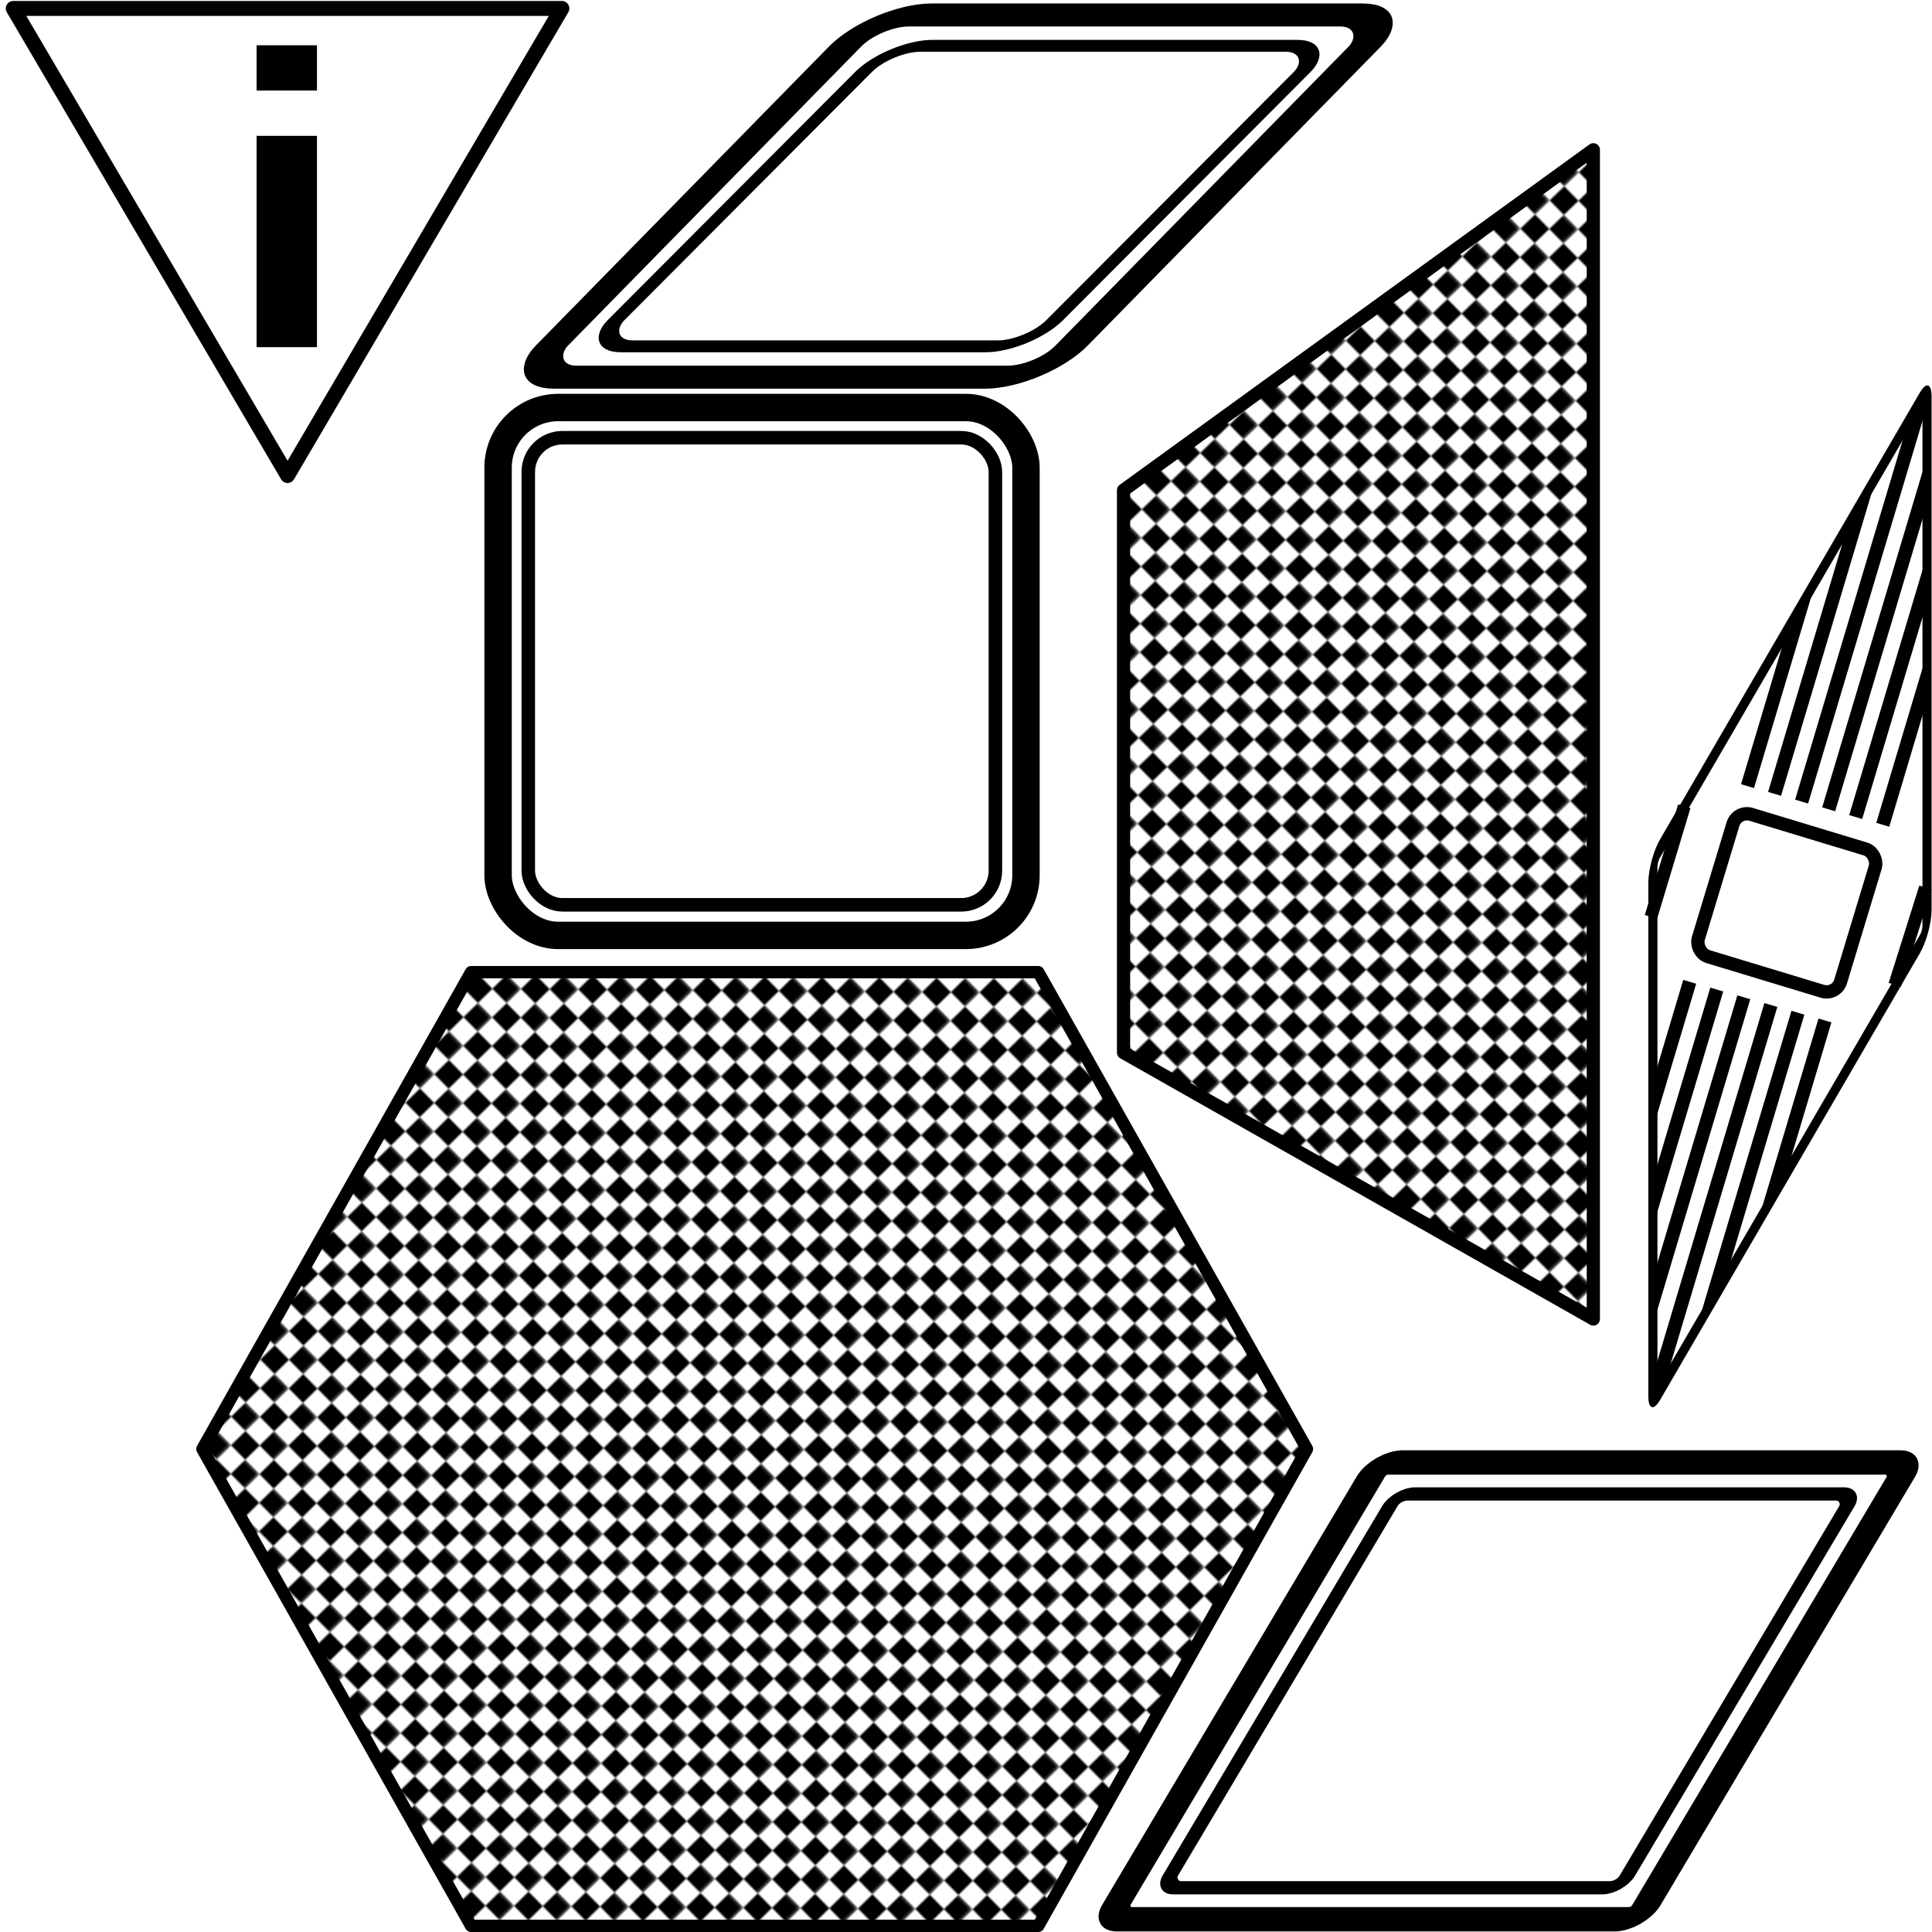 <?xml version="1.0" encoding="UTF-8" standalone="no"?>
<!-- Created with Inkscape (http://www.inkscape.org/) -->
<svg
   xmlns:dc="http://purl.org/dc/elements/1.1/"
   xmlns:cc="http://creativecommons.org/ns#"
   xmlns:rdf="http://www.w3.org/1999/02/22-rdf-syntax-ns#"
   xmlns:svg="http://www.w3.org/2000/svg"
   xmlns="http://www.w3.org/2000/svg"
   xmlns:xlink="http://www.w3.org/1999/xlink"
   xmlns:sodipodi="http://sodipodi.sourceforge.net/DTD/sodipodi-0.dtd"
   xmlns:inkscape="http://www.inkscape.org/namespaces/inkscape"
   width="1000"
   height="1000"
   id="svg2"
   sodipodi:version="0.32"
   inkscape:version="0.46"
   sodipodi:docname="system7.svg"
   inkscape:output_extension="org.inkscape.output.svg.inkscape"
   version="1.0"
   inkscape:export-filename="/Users/joe/Documents/Code/BattleMints/system6-theme.png"
   inkscape:export-xdpi="23.040001"
   inkscape:export-ydpi="23.040001">
  <sodipodi:namedview
     id="base"
     pagecolor="#ffffff"
     bordercolor="#666666"
     borderopacity="1.0"
     gridtolerance="10000"
     guidetolerance="10"
     objecttolerance="10"
     inkscape:pageopacity="0.0"
     inkscape:pageshadow="2"
     inkscape:zoom="1.2432572"
     inkscape:cx="346.91033"
     inkscape:cy="934.99837"
     inkscape:document-units="px"
     inkscape:current-layer="layer1"
     showgrid="true"
     inkscape:snap-global="false"
     inkscape:object-nodes="true"
     inkscape:window-width="1393"
     inkscape:window-height="856"
     inkscape:window-x="0"
     inkscape:window-y="22"
     inkscape:snap-nodes="false"
     inkscape:snap-bbox="true"
     showguides="true"
     inkscape:guide-bbox="true">
    <inkscape:grid
       empspacing="5"
       spacingy="7.812px"
       spacingx="7.812px"
       enabled="true"
       visible="true"
       id="grid2385"
       type="xygrid" />
    <inkscape:grid
       dotted="false"
       empopacity="0.251"
       empcolor="#ff00ff"
       opacity="0.125"
       color="#ff00ff"
       spacingy="86.6px"
       spacingx="86.6px"
       enabled="false"
       visible="true"
       id="grid2387"
       type="xygrid" />
  </sodipodi:namedview>
  <defs
     id="defs4">
    <pattern
       inkscape:collect="always"
       xlink:href="#pattern14414"
       id="pattern3928"
       patternTransform="matrix(0.945,-0.912,0.92,0.937,64.82,552.475)" />
    <pattern
       inkscape:collect="always"
       xlink:href="#pattern14414"
       id="pattern3924"
       patternTransform="matrix(0.934,-0.92,0.92,0.934,46.875,554.688)" />
    <pattern
       patternUnits="userSpaceOnUse"
       width="15.812"
       height="15.812"
       patternTransform="translate(46.875,554.688)"
       id="pattern14414">
      <g
         id="g14408"
         transform="translate(-46.875,-554.688)">
        <rect
           style="fill:#000000;fill-opacity:1;fill-rule:evenodd;stroke:none;stroke-width:6.654;stroke-linecap:round;stroke-miterlimit:4;stroke-dasharray:none;stroke-opacity:1"
           id="rect14400"
           width="8"
           height="8"
           x="46.875"
           y="554.688" />
        <rect
           y="562.688"
           x="54.875"
           height="8"
           width="8"
           id="rect14402"
           style="fill:#000000;fill-opacity:1;fill-rule:evenodd;stroke:none;stroke-width:6.654;stroke-linecap:round;stroke-miterlimit:4;stroke-dasharray:none;stroke-opacity:1" />
        <rect
           style="fill:#ffffff;fill-opacity:1;fill-rule:evenodd;stroke:none;stroke-width:6.654;stroke-linecap:round;stroke-miterlimit:4;stroke-dasharray:none;stroke-opacity:1"
           id="rect14404"
           width="8"
           height="8"
           x="54.875"
           y="554.688" />
        <rect
           y="562.688"
           x="46.875"
           height="7.812"
           width="8"
           id="rect14406"
           style="fill:#ffffff;fill-opacity:1;fill-rule:evenodd;stroke:none;stroke-width:6.654;stroke-linecap:round;stroke-miterlimit:4;stroke-dasharray:none;stroke-opacity:1" />
      </g>
    </pattern>
    <pattern
       patternUnits="userSpaceOnUse"
       width="23.438"
       height="23.438"
       patternTransform="translate(78.125,570.312)"
       id="pattern15166">
      <g
         id="g15160">
        <rect
           style="fill:#000000;fill-opacity:1;fill-rule:evenodd;stroke:none;stroke-width:6.453;stroke-linecap:round;stroke-miterlimit:4;stroke-dasharray:none;stroke-opacity:1"
           id="rect15152"
           width="11.719"
           height="11.719"
           x="0"
           y="0" />
        <rect
           y="11.719"
           x="11.719"
           height="11.719"
           width="11.719"
           id="rect15154"
           style="fill:#000000;fill-opacity:1;fill-rule:evenodd;stroke:none;stroke-width:6.453;stroke-linecap:round;stroke-miterlimit:4;stroke-dasharray:none;stroke-opacity:1" />
        <rect
           style="fill:#ffffff;fill-opacity:1;fill-rule:evenodd;stroke:none;stroke-width:6.453;stroke-linecap:round;stroke-miterlimit:4;stroke-dasharray:none;stroke-opacity:1"
           id="rect15156"
           width="11.719"
           height="11.719"
           x="11.719"
           y="0" />
        <rect
           y="11.719"
           x="0"
           height="11.719"
           width="11.719"
           id="rect15158"
           style="fill:#ffffff;fill-opacity:1;fill-rule:evenodd;stroke:none;stroke-width:6.453;stroke-linecap:round;stroke-miterlimit:4;stroke-dasharray:none;stroke-opacity:1" />
      </g>
    </pattern>
  </defs>
  <g
     inkscape:groupmode="layer"
     id="layer1"
     inkscape:label="foo"
     style="display:none">
    <path
       style="fill:#ffff00;fill-rule:evenodd;stroke:none;stroke-width:1.953;stroke-linecap:butt;stroke-linejoin:round;stroke-miterlimit:4;stroke-dasharray:none;stroke-opacity:1;display:inline"
       d="M 101.562,750 L 242.188,500 L 539.063,500 L 679.688,750 L 539.063,1000 L 242.188,1000 L 101.562,750 z"
       id="path4711"
       inkscape:label="#path5308"
       sodipodi:nodetypes="ccccccc" />
    <path
       style="fill:#ff0000;fill-opacity:1;fill-rule:evenodd;stroke:none;stroke-width:1.953;stroke-linecap:butt;stroke-linejoin:round;stroke-miterlimit:4;stroke-dasharray:none;stroke-opacity:1;display:inline"
       d="M 828.125,687.5 L 578.125,546.875 L 578.125,250 L 828.125,70.312 L 828.125,687.5 z"
       id="path4713"
       inkscape:label="#path5306"
       sodipodi:nodetypes="ccccc" />
    <path
       style="fill:#ff6600;fill-opacity:1;fill-rule:evenodd;stroke:none;stroke-width:1.953;stroke-linecap:butt;stroke-linejoin:round;stroke-miterlimit:4;stroke-dasharray:none;stroke-opacity:1;display:inline"
       d="M 250,492.188 L 539.063,492.188 L 539.063,203.125 L 250,203.125 L 250,492.188 z"
       id="path13384"
       inkscape:label="#path5304"
       sodipodi:nodetypes="ccccc" />
    <path
       style="fill:#e3dbdb;fill-opacity:1;fill-rule:evenodd;stroke:none;stroke-width:1.953;stroke-linecap:butt;stroke-linejoin:round;stroke-miterlimit:4;stroke-dasharray:none;stroke-opacity:1;display:inline"
       d="M 851.563,742.188 L 851.563,445.312 L 1000,187.5 L 1000,484.375 L 851.563,742.188 z"
       id="path13386"
       sodipodi:nodetypes="ccccc"
       inkscape:label="#path5298" />
    <path
       style="fill:#0000ff;fill-opacity:1;fill-rule:evenodd;stroke:none;stroke-width:1.953;stroke-linecap:butt;stroke-linejoin:round;stroke-miterlimit:4;stroke-dasharray:none;stroke-opacity:1;display:inline"
       d="M 1000,750 L 851.563,1000 L 562.5,1000 L 710.938,750 L 1000,750 z"
       id="path13388"
       inkscape:label="#path5300"
       sodipodi:nodetypes="ccccc" />
    <path
       style="fill:#00ff00;fill-opacity:1;fill-rule:evenodd;stroke:none;stroke-width:1.953;stroke-linecap:butt;stroke-linejoin:round;stroke-miterlimit:4;stroke-dasharray:none;stroke-opacity:1;display:inline"
       d="M 148.438,250 L 0,-5.6843419e-14 L 296.875,-5.6843419e-14 L 148.438,250 z"
       id="path4718"
       inkscape:label="#path5302"
       sodipodi:nodetypes="cccc" />
    <path
       style="fill:#916f6f;fill-opacity:1;fill-rule:evenodd;stroke:none;stroke-width:1.953;stroke-linecap:butt;stroke-linejoin:round;stroke-miterlimit:4;stroke-dasharray:none;stroke-opacity:1;display:inline"
       d="M 250,203.125 L 453.125,-5.6843419e-14 L 742.188,-5.6843419e-14 L 539.063,203.125 L 250,203.125 z"
       id="path13392"
       sodipodi:nodetypes="ccccc"
       inkscape:label="#path6418" />
  </g>
  <g
     inkscape:label="Theme"
     id="layer5"
     inkscape:groupmode="layer">
    <path
       style="fill:url(#pattern3924);fill-opacity:1;fill-rule:evenodd;stroke:#000000;stroke-width:6.376;stroke-linecap:butt;stroke-linejoin:round;stroke-miterlimit:4;stroke-dasharray:none;stroke-opacity:1;display:inline"
       d="M 104.751,750 L 243.825,503.188 L 537.425,503.188 L 676.499,750 L 537.425,996.812 L 243.825,996.812 L 104.751,750 z"
       id="path13377"
       inkscape:label="#path5308"
       sodipodi:nodetypes="ccccccc"
       inkscape:export-filename="/Users/joe/Documents/Code/BattleMints/path13377.png"
       inkscape:export-xdpi="23.040001"
       inkscape:export-ydpi="23.040001" />
    <path
       style="fill:url(#pattern3928);fill-opacity:1;fill-rule:evenodd;stroke:#000000;stroke-width:6.836;stroke-linecap:butt;stroke-linejoin:round;stroke-miterlimit:4;stroke-dasharray:none;stroke-opacity:1;display:inline"
       d="M 824.707,682.704 L 581.543,544.814 L 581.543,253.714 L 824.707,77.521 L 824.707,682.704 z"
       id="path13382"
       inkscape:label="#path5306"
       sodipodi:nodetypes="ccccc"
       inkscape:export-xdpi="23.040001"
       inkscape:export-ydpi="23.040001" />
    <path
       style="fill:#ffffff;fill-opacity:1;fill-rule:evenodd;stroke:#000000;stroke-width:7.745;stroke-linecap:butt;stroke-linejoin:round;stroke-miterlimit:4;stroke-dasharray:none;stroke-opacity:1;display:inline"
       d="M 148.84,246.128 L 6.859,4.372 L 290.82,4.372 L 148.84,246.128 z"
       id="path13390"
       inkscape:label="#path5302"
       sodipodi:nodetypes="cccc" />
    <rect
       style="fill:#ffffff;fill-opacity:1;fill-rule:evenodd;stroke:#000000;stroke-width:14.179;stroke-linecap:round;stroke-miterlimit:4;stroke-dasharray:none;stroke-opacity:1"
       id="rect13819"
       width="273.235"
       height="273.235"
       x="257.807"
       y="210.932"
       ry="31.121" />
    <rect
       ry="17.702"
       y="226.558"
       x="273.433"
       height="241.782"
       width="241.782"
       id="rect14330"
       style="fill:#ffffff;fill-opacity:1;fill-rule:evenodd;stroke:#000000;stroke-width:7;stroke-linecap:round;stroke-miterlimit:4;stroke-dasharray:none;stroke-opacity:1" />
    <rect
       style="fill:#ffffff;fill-opacity:1;fill-rule:evenodd;stroke:#000000;stroke-width:16.678;stroke-linecap:round;stroke-miterlimit:4;stroke-dasharray:none;stroke-opacity:1"
       id="rect14332"
       width="268.983"
       height="262.562"
       x="461.025"
       y="10.858"
       ry="22.882"
       transform="matrix(1,0,-0.7,0.714,0,0)" />
    <rect
       transform="matrix(1,0,-0.706,0.708,0,0)"
       ry="19.149"
       y="33.477"
       x="484.105"
       height="219.723"
       width="227.039"
       id="rect14334"
       style="fill:#ffffff;fill-opacity:1;fill-rule:evenodd;stroke:#000000;stroke-width:8.674;stroke-linecap:round;stroke-miterlimit:4;stroke-dasharray:none;stroke-opacity:1" />
    <rect
       style="fill:#ffffff;fill-opacity:1;fill-rule:evenodd;stroke:#000000;stroke-width:9.385;stroke-linecap:round;stroke-miterlimit:4;stroke-dasharray:none;stroke-opacity:1"
       id="rect14338"
       width="282.088"
       height="280.816"
       x="1700.858"
       y="1916.759"
       ry="7.258"
       transform="matrix(0.503,-0.865,0,1,0,0)" />
    <rect
       style="fill:#ffffff;fill-opacity:1;fill-rule:evenodd;stroke:#000000;stroke-width:6.894;stroke-linecap:round;stroke-miterlimit:4;stroke-dasharray:none;stroke-opacity:1"
       id="rect14336"
       width="76.943"
       height="76.943"
       x="982.169"
       y="140.538"
       ry="7.557"
       transform="matrix(0.957,0.29,-0.29,0.957,0,0)" />
    <rect
       style="fill:#ffffff;fill-opacity:1;fill-rule:evenodd;stroke:#000000;stroke-width:14.678;stroke-linecap:round;stroke-miterlimit:4;stroke-dasharray:none;stroke-opacity:1"
       id="rect14340"
       width="274.412"
       height="274.931"
       x="1163.67"
       y="880.197"
       ry="8.438"
       transform="matrix(1,0,-0.511,0.86,0,0)" />
    <path
       style="fill:#000000;fill-opacity:1;fill-rule:evenodd;stroke:none;stroke-width:7;stroke-linecap:butt;stroke-linejoin:miter;stroke-miterlimit:4;stroke-dasharray:none;stroke-opacity:1"
       d="M 995.344,206.438 C 994.714,206.488 993.915,207.229 993.031,208.75 L 987.812,217.75 L 929.156,413.906 L 935.875,415.906 L 996.688,212.5 L 996.688,209.75 C 996.688,207.488 996.154,206.373 995.344,206.438 z M 996.688,238.844 L 943.156,417.906 L 949.875,419.906 L 996.688,263.312 L 996.688,238.844 z M 971.594,245.656 L 956.531,271.562 L 915.156,409.906 L 921.875,411.906 L 971.594,245.656 z M 996.688,289.688 L 957.156,421.906 L 963.875,423.906 L 996.688,314.156 L 996.688,289.688 z M 940.312,299.438 L 925.25,325.344 L 901.156,405.906 L 907.875,407.906 L 940.312,299.438 z M 996.688,340.5 L 971.156,425.906 L 977.875,427.906 L 996.688,364.969 L 996.688,340.5 z M 871.25,507.188 L 854.875,561.969 L 854.875,586.344 L 877.938,509.188 L 871.25,507.188 z M 885.25,511.188 L 854.875,612.781 L 854.875,637.156 L 891.938,513.188 L 885.25,511.188 z M 899.25,515.188 L 854.875,663.625 L 854.875,688 L 905.938,517.188 L 899.25,515.188 z M 913.25,519.188 L 854.875,714.438 L 854.875,719.906 C 854.875,723.927 856.51,724.382 858.531,720.906 L 862.031,714.906 L 919.938,521.188 L 913.25,519.188 z M 927.25,523.188 L 878.312,686.906 L 893.312,661.094 L 933.938,525.188 L 927.25,523.188 z M 941.25,527.188 L 909.594,633.094 L 924.594,607.312 L 947.938,529.188 L 941.25,527.188 z"
       id="path14342"
       sodipodi:nodetypes="ccccccccccccccccccccccccccccccccccccccccccccccccccccccccccccccccc" />
    <path
       style="fill:none;fill-rule:evenodd;stroke:#000000;stroke-width:6.654;stroke-linecap:butt;stroke-linejoin:miter;stroke-miterlimit:4;stroke-dasharray:none;stroke-opacity:1"
       d="M 980.747,509.734 L 996.609,459.389"
       id="path14392"
       sodipodi:nodetypes="cc" />
    <path
       sodipodi:nodetypes="cc"
       id="path14394"
       d="M 854.54,474.562 L 871.782,417.321"
       style="fill:none;fill-rule:evenodd;stroke:#000000;stroke-width:6.654;stroke-linecap:butt;stroke-linejoin:miter;stroke-miterlimit:4;stroke-dasharray:none;stroke-opacity:1" />
    <rect
       style="fill:#000000;fill-opacity:1;fill-rule:evenodd;stroke:none;stroke-width:8.053;stroke-linecap:round;stroke-miterlimit:4;stroke-dasharray:none;stroke-opacity:1"
       id="rect14396"
       width="31.25"
       height="23.438"
       x="132.812"
       y="23.438"
       ry="0" />
    <rect
       ry="0"
       y="70.312"
       x="132.812"
       height="109.375"
       width="31.25"
       id="rect14398"
       style="fill:#000000;fill-opacity:1;fill-rule:evenodd;stroke:none;stroke-width:8.053;stroke-linecap:round;stroke-miterlimit:4;stroke-dasharray:none;stroke-opacity:1" />
    <rect
       transform="matrix(1,0,-0.511,0.86,0,0)"
       ry="7.275"
       y="899.152"
       x="1182.59"
       height="237.021"
       width="236.572"
       id="rect3926"
       style="fill:#ffffff;fill-opacity:1;fill-rule:evenodd;stroke:#000000;stroke-width:7.987;stroke-linecap:round;stroke-miterlimit:4;stroke-dasharray:none;stroke-opacity:1" />
  </g>
</svg>
